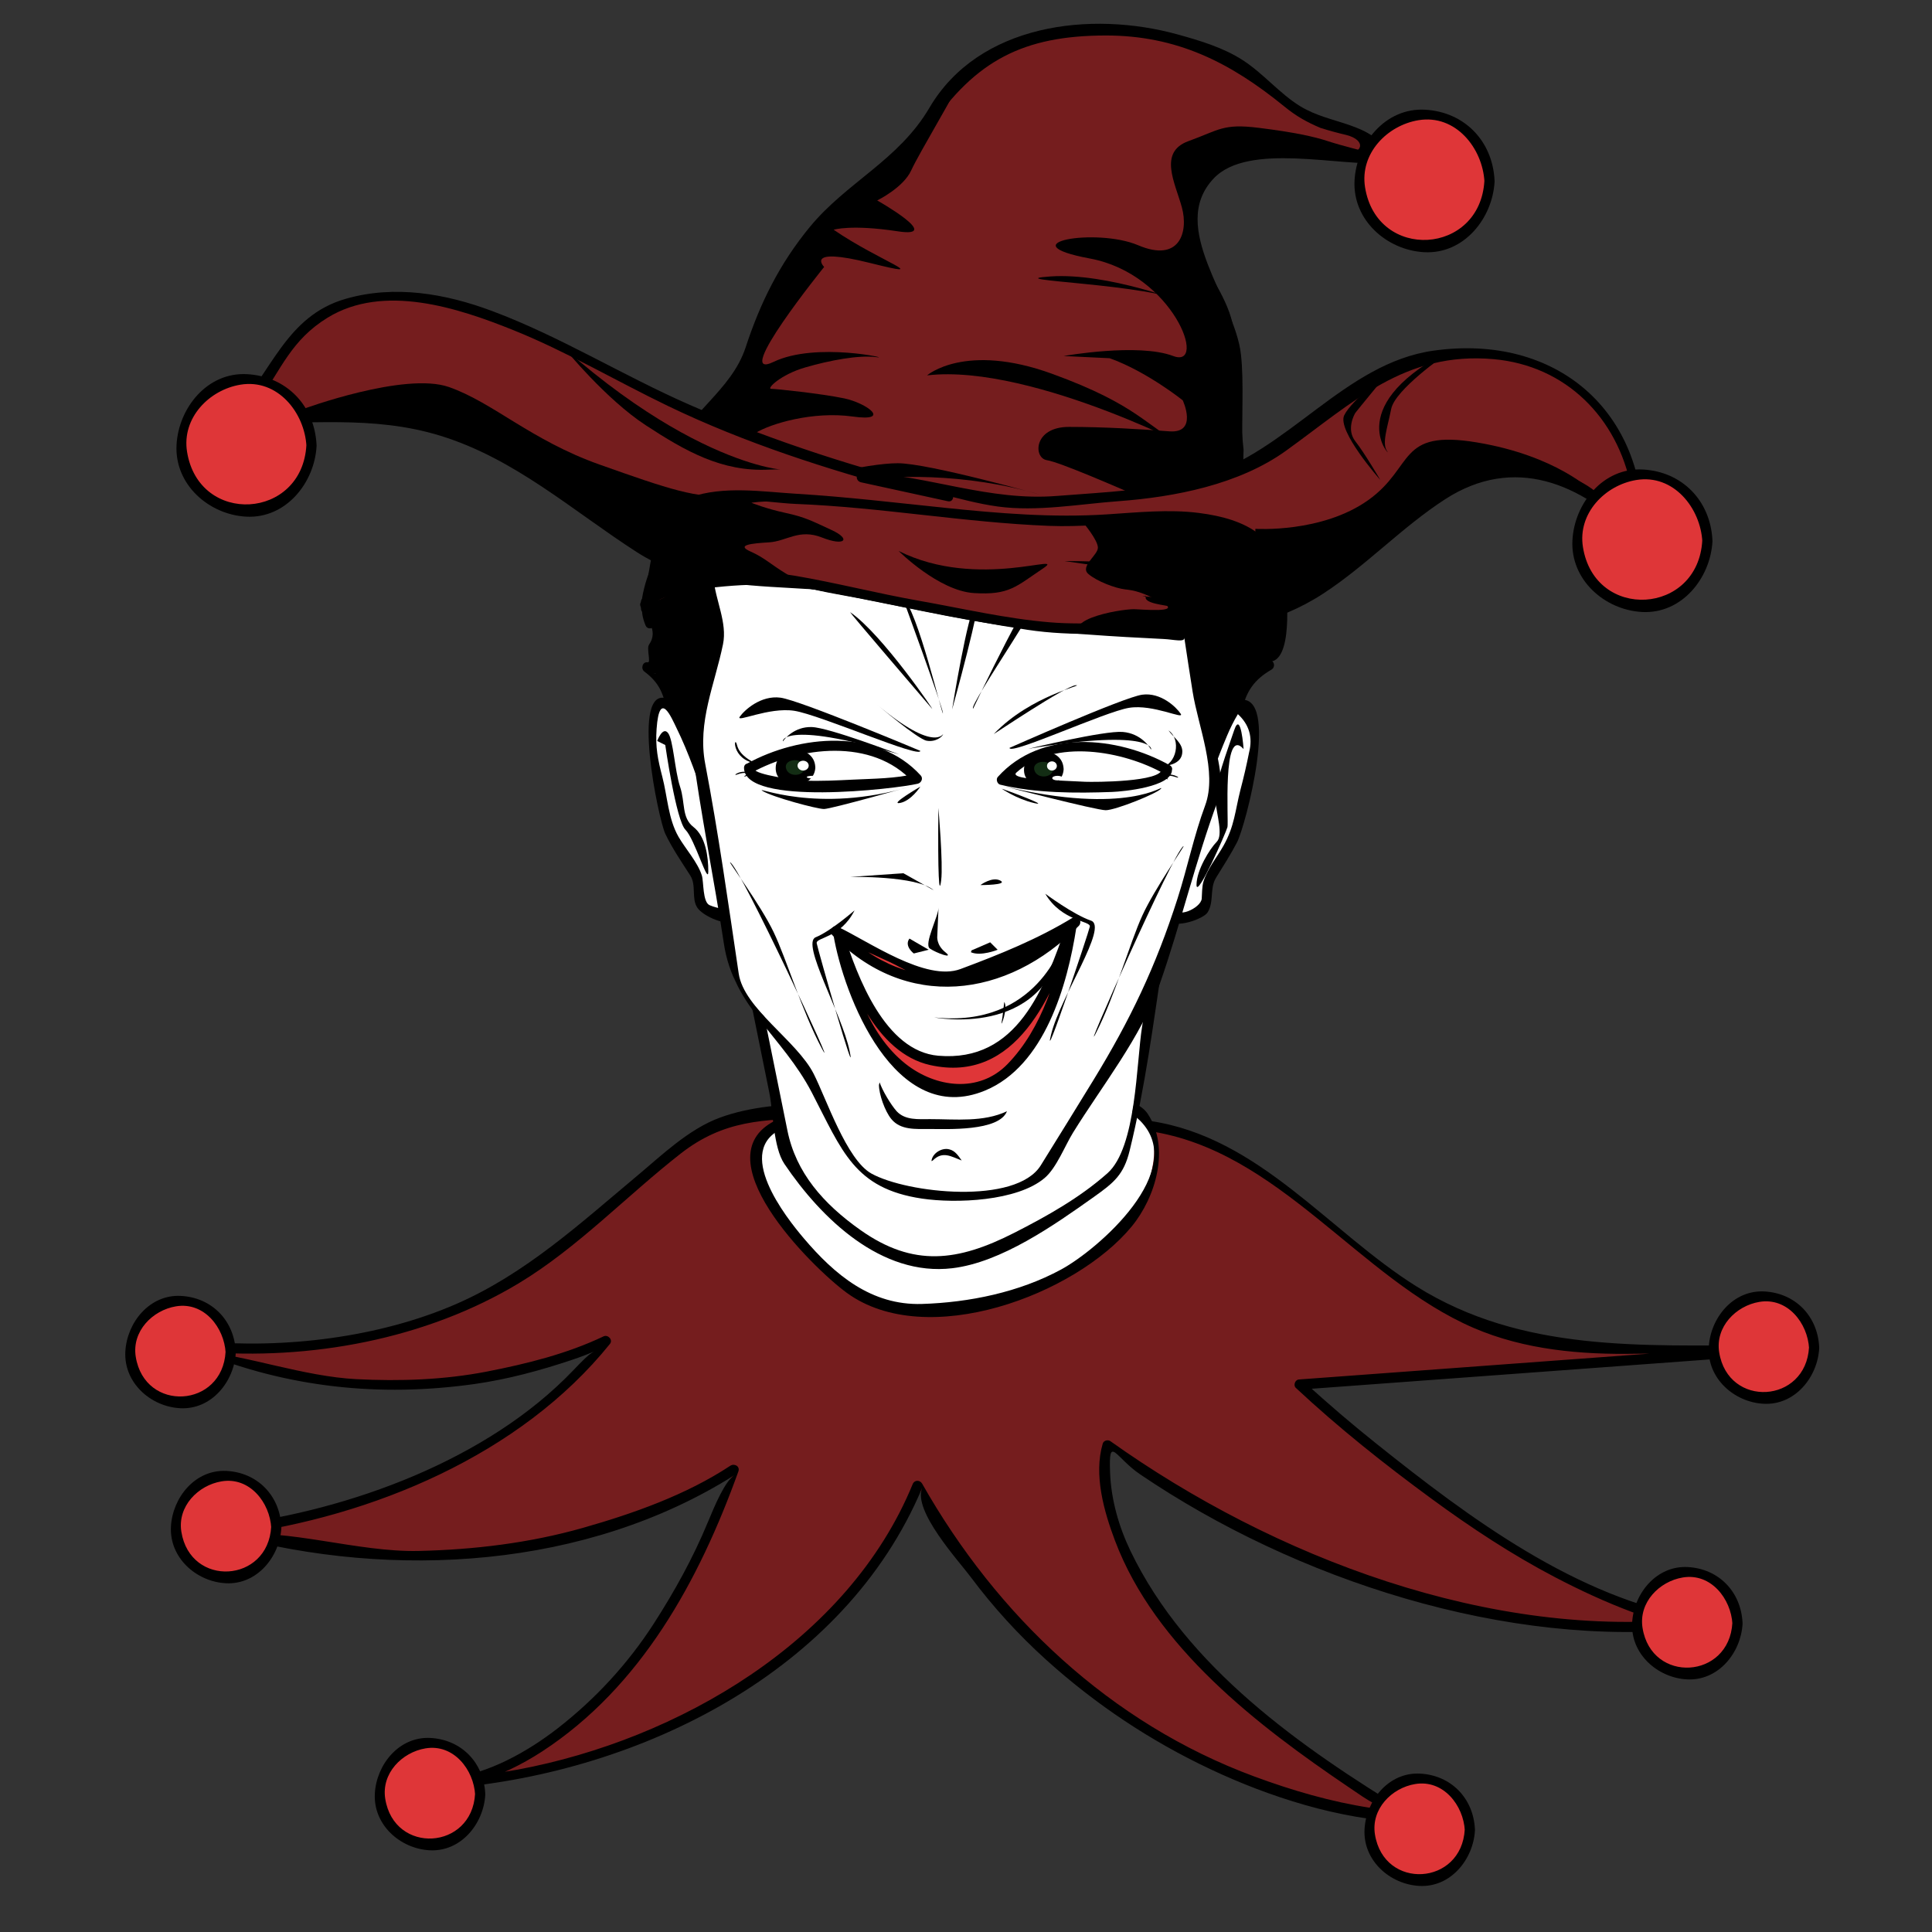 <?xml version="1.0" encoding="utf-8"?>
<!-- Generator: Adobe Illustrator 16.0.0, SVG Export Plug-In . SVG Version: 6.00 Build 0)  -->
<svg version="1.2" baseProfile="tiny" id="Ebene_1" xmlns="http://www.w3.org/2000/svg" xmlns:xlink="http://www.w3.org/1999/xlink"
	 x="0px" y="0px" width="170.079px" height="170.079px" viewBox="-14.54 4.96 170.079 170.079" xml:space="preserve">
<rect x="-14.54" y="4.96" width="170.079" height="170.079" fill="#333333" stroke="none"/>
<g>
	<path d="M44.637,67.747c0.087-0.702-0.352-1.579-0.615-2.194c-0.176-0.438-0.176-0.526-0.526-1.052
		c-0.263-0.352-0.79-0.438-1.054-0.79c0.176,0,0.352,0.088,0.527,0.088c0.263-0.615,0.175-1.316,0-1.843
		c1.667-0.877-0.352-2.72-0.702-3.772c2.017,0.438,1.754-1.842,1.14-3.158c1.316,0.264,1.755,0.527,1.755-0.964
		c0-0.791-0.352-1.667-0.878-2.106c0.439-0.088,0.878-0.263,1.14-0.614c0.352,0.438,1.404-0.526,1.843-0.702
		c0.087-0.087,0.614,0,0.877,0c0.088-0.087,0.527-0.877,0.702-0.965c0.789,0.877-0.526,1.843-0.79,2.808
		c-0.35,0.964-0.262,2.104-0.262,3.07c0,2.281,1.491,4.123,1.578,6.228c0.088,2.282-1.666,4.211-1.929,6.404
		c-0.176,1.315,0.613,4.913-0.088,5.878c0,0.087,0,0.087,0,0.087c0.176-2.192-2.631-4.736-2.719-7.194V67.747z"/>
	<g>
		<path d="M45.078,67.669c-0.166-1.064-0.446-1.797-0.849-2.801c-0.471-1.174-0.846-0.546-1.301-0.623
			c0.254,0.042,0.449-0.177,0.488-0.404c0.292-1.691,0.897-2.711,0.135-4.319c-0.767-1.618,1.013-0.894,0.743-2.767
			c-0.311-2.157,0.638-0.208,1.2-1.721c0.639-1.722-0.881-4.175,2.609-3.948c0.158,0.01,0.32-0.054,0.409-0.189
			c0.768-1.163-0.143,0.016-0.377,0.469c-0.715,1.383-0.786,2.561-0.786,4.145c0,3.61,2.219,6.017,0.493,9.975
			c-0.925,2.122-0.873,3.61-0.686,5.848c0.042,0.916-0.041,1.811-0.247,2.688c0.657-0.331,0.896-0.727,0.716-1.186
			c-0.822-2.033-2.113-3.759-2.548-5.956c-0.095-0.479-0.887-0.485-0.887,0.035c0,0.264,0,0.527,0,0.791
			c0,0.573,0.892,0.661,0.892,0.084c0-1.054-0.745,0.275-0.606,0.594c0.85,1.949,2.179,3.674,2.438,5.845
			c0.06,0.498,0.887,0.471,0.887-0.036c0-0.973,0.286-1.973,0.236-3.015c-0.089-1.895-0.075-3.604,0.644-5.382
			c0.303-0.748,0.908-1.821,0.996-2.641c0.258-2.423-0.581-4.008-1.286-6.358c-0.851-2.838,1.48-4.618,0.896-7.199
			c-0.088-0.391-0.562-0.489-0.808-0.179c-0.955,1.201-3.021,1.398-4.388,2.133c-0.272,0.146-0.318,0.45-0.149,0.694
			c1.087,2.119,0.922,2.897-0.494,2.335c-0.37-0.076-0.547,0.355-0.446,0.638c-0.231,0.84-0.462,1.68-0.693,2.52
			c-0.318,0.011-0.62,0.302-0.447,0.638c0.511,0.991,1.593,2.104,0.739,3.323c-0.252,0.36,0.192,1.618-0.119,1.565
			c-0.464-0.078-0.636,0.56-0.299,0.812c1.343,1.006,1.74,2.012,2.01,3.747C44.285,68.395,45.167,68.239,45.078,67.669z"/>
	</g>
</g>
<g>
	<path d="M94.331,67.551c-0.114-0.701,0.456-1.579,0.798-2.192c0.229-0.439,0.229-0.526,0.685-1.053
		c0.341-0.351,1.025-0.439,1.368-0.79c-0.229,0-0.456,0.088-0.685,0.088c-0.343-0.613-0.229-1.315,0-1.842
		c-2.166-0.877,0.455-2.719,0.912-3.771c-2.622,0.438-2.28-1.843-1.482-3.158c-1.71,0.263-2.28,0.525-2.28-0.966
		c0-0.79,0.457-1.667,1.141-2.105c-0.57-0.087-1.141-0.263-1.481-0.614c-0.456,0.439-1.824-0.526-2.395-0.701
		c-0.114-0.088-0.799,0-1.14,0c-0.114-0.088-0.684-0.877-0.912-0.965c-1.026,0.877,0.684,1.842,1.026,2.808
		c0.456,0.964,0.341,2.105,0.341,3.069c0,2.282-1.938,4.124-2.051,6.229c-0.114,2.28,2.166,4.211,2.508,6.403
		c0.228,1.316-0.798,4.912,0.113,5.878c0,0.087,0,0.087,0,0.087c-0.228-2.193,3.42-4.737,3.534-7.193V67.551z"/>
	<g>
		<path d="M94.777,67.593c0.351-1.736,1.086-2.801,2.598-3.673c0.435-0.251,0.245-0.911-0.271-0.845
			c-0.062-0.386-0.124-0.771-0.187-1.158c0.051-0.209,0.01-0.383-0.163-0.522c-1.145-0.921,0.588-2.501,1.021-3.148
			c0.172-0.256,0.027-0.706-0.324-0.703c-1.476-0.73-1.844-1.583-1.104-2.557c0.154-0.319-0.189-0.645-0.498-0.596
			c-0.231-0.791-0.463-1.583-0.694-2.374c0.182-0.203,0.05-0.611-0.212-0.677c-1.696-0.427-4.507-0.957-5.741-2.15
			c-0.253-0.244-0.609-0.186-0.762,0.134c-0.362,0.76-0.539,1.052,0.078,1.815c2.995,3.706-0.051,6.853-0.787,10.404
			c-0.505,2.43,2.462,4.861,2.531,7.229c0.048,1.625,0.09,3.599,0.09,5.141c0,0.569,0.819,0.666,0.891,0.084
			c0.226-1.833,1.665-3.396,2.665-4.862c0.764-1.119-0.021-2.18-0.021-1.627C93.886,68.082,94.777,68.169,94.777,67.593
			c0-0.263,0-0.526,0-0.789c0-0.468-0.743-0.726-0.865-0.197c-0.487,2.112-2.08,3.36-2.953,5.238
			c-0.683,1.468-0.023,1.245,0.243,1.831c-0.915-2.013,0.517-3.866-0.077-5.764c-0.921-2.945-3.268-5.067-1.758-8.615
			c1.025-2.408,2.344-5.63,0.412-8.021c-1.855-2.295-0.539-0.431-0.049-0.385c0.732,0.069,3.144,0.513,3.974,1.028
			c0.259,0.16-1.03,2.427-0.197,3.13c0.509,0.43,0.672,0.511,1.421,0.393c0.297-0.047-0.062,1.255,0.018,1.704
			c0.411,2.33,2.271-0.021,0.439,2.955c-0.558,0.906,0.472,2.688,0.673,3.58c0.055,0.247,0.268,0.396,0.519,0.363
			c-0.125-0.694-0.442-0.742-0.954-0.143c-0.252,0.146-0.468,0.531-0.602,0.707c-0.807,1.054-0.896,1.718-1.134,2.9
			C93.771,68.075,94.664,68.152,94.777,67.593z"/>
	</g>
</g>
<g>
	<path fill="#FFFFFF" d="M90.698,75.97c0,0,2.903-8.944,3.948-8.944c1.046,0,1.626,2.904,1.046,5.227
		c-0.582,2.324-1.046,3.833-0.93,4.647c0.115,0.812-2.438,4.762-2.787,5.342c-0.349,0.581-0.117,2.556-0.581,2.788
		c-0.465,0.232-2.788,1.394-2.904,0.349c-0.115-1.045,1.975-7.783,1.975-9.06L90.698,75.97z"/>
	<g>
		<path d="M91.119,76.126c0.709-2.17,1.484-4.321,2.372-6.424c0.273-0.646,0.582-1.274,0.943-1.875
			c0.994,0.918,1.323,2.039,0.988,3.362c-0.22,1.113-0.476,2.217-0.766,3.312c-0.472,1.861-0.513,3.166-1.483,4.898
			c-0.586,1.045-1.419,2.024-1.771,3.177c-0.134,0.438-0.117,1.043-0.152,1.497c-0.066,0.849-2.419,1.884-2.251,0.652
			c0.254-1.871,0.888-3.737,1.35-5.566c0.206-0.817,0.247-2.229,0.717-2.93c0.323-0.482-0.413-0.999-0.736-0.517
			c-0.945,1.41-0.993,3.807-1.419,5.461c-0.301,1.169-1.479,3.747-0.541,4.849c0.587,0.691,3.03-0.163,3.393-0.734
			c0.593-0.934,0.168-2.118,0.747-3.056c0.633-1.025,1.286-2.043,1.844-3.111c0.759-1.453,3.835-13.176,0.215-12.538
			c-2.266,0.4-3.692,7.395-4.292,9.231C90.095,76.365,90.94,76.678,91.119,76.126z"/>
	</g>
</g>
<path d="M94.937,70.9c0,0-0.237-3.435-0.829-1.658s-1.776,4.854-1.658,6.157c0.118,1.302,0.71,3.079,0.118,3.671
	c-0.592,0.592-1.776,2.486-1.776,3.788c0,1.302,2.605-4.616,2.725-5.09C93.634,77.293,93.041,68.769,94.937,70.9z"/>
<g>
	<path fill="#FFFFFF" d="M48.115,75.833c0,0-2.986-8.944-4.061-8.944c-1.074,0-1.671,2.904-1.074,5.227
		c0.597,2.324,1.075,3.833,0.955,4.646c-0.119,0.813,2.508,4.762,2.866,5.343c0.358,0.581,0.12,2.555,0.597,2.788
		c0.478,0.232,2.867,1.394,2.986,0.349c0.119-1.045-2.031-7.782-2.031-9.06L48.115,75.833z"/>
	<g>
		<path d="M48.522,75.64c-0.735-2.187-1.918-8.286-4.312-9.173c-3.269-1.211-0.782,10.631-0.183,11.891
			c0.609,1.282,1.433,2.479,2.197,3.671c0.556,0.868,0.085,2.011,0.62,2.831c0.5,0.767,2.761,1.792,3.602,1.077
			c1.123-0.954-0.212-3.782-0.485-4.823c-0.434-1.657-0.535-4.158-1.502-5.572c-0.328-0.479-1.012,0.107-0.687,0.582
			c0.463,0.676,0.492,2.024,0.691,2.819c0.432,1.72,0.922,3.424,1.312,5.154c0.27,1.196-1.114,0.86-1.843,0.551
			c-0.628-0.267-0.512-2.06-0.688-2.623c-0.364-1.158-1.441-2.339-2.049-3.393c-0.913-1.584-0.974-3.538-1.432-5.299
			c-0.394-1.513-0.616-2.604-0.501-4.209c0.251-3.521,1.314-0.969,1.737-0.112c1.102,2.238,1.917,4.65,2.709,7.013
			C47.893,76.575,48.704,76.185,48.522,75.64z"/>
	</g>
</g>
<path d="M43.315,70.189c0,0,0.473-1.301,0.947-0.709c0.474,0.591,0.592,3.314,1.065,4.736c0.473,1.421,0.118,2.722,1.185,3.552
	c1.065,0.829,1.302,2.605,1.302,3.907s-1.184-2.842-2.014-3.671c-0.828-0.829-1.775-7.458-1.775-7.458L43.315,70.189z"/>
<g>
	<path fill="#751D1E" d="M86.698,104.088c0,0,8.008,1.068,19.039,11.211s22.776,8.186,26.157,8.363s8.719,0.178,8.719,0.178
		l-40.737,3.004c0,0,20.097,18.883,34.864,21.018c0,0-26.156,3.025-51.779-15.658c0,0-4.446,14.352,26.246,32.713
		c0,0-27.491-1.039-42.972-29.154c0,0-9.607,23.844-41.103,26.156c0,0,15.835-1.422,24.911-27.578c0,0-18.861,12.633-44.306,5.336
		c0,0,22.334-2.727,33.052-16.666c0,0-17.395,8.48-35.722,0.475c0,0,18.327,1.779,30.25-7.65
		c11.921-9.43,13.878-12.812,19.75-12.812S82.607,101.953,86.698,104.088z"/>
	<g>
		<path d="M86.656,104.537c11.415,1.703,18.41,12.959,28.534,17.324c4.491,1.936,9.483,2.365,14.316,2.271
			c2.04-0.039,4.067,0.053,6.108,0.102c1.414,0.033,2.83,0.043,4.245,0.051c0.662,0.004,1.08-0.918,0.397-0.869
			c-13.486,0.994-26.974,1.99-40.46,2.984c-0.322,0.023-0.505,0.51-0.265,0.734c3.765,3.52,7.825,6.74,11.979,9.785
			c3.439,2.521,7.047,4.902,10.829,6.879c2.211,1.156,4.449,2.193,6.785,3.07c1.083,0.406,2.197,0.707,3.314,1
			c2.279,0.596,0.114-0.219,2.189-0.447c-17.926,1.971-37.107-5.406-51.411-15.588c-0.225-0.16-0.598-0.068-0.68,0.213
			c-0.811,2.754,0.114,5.982,1.084,8.551c3.538,9.367,12.56,16.273,20.529,21.666c1.764,1.193,2.883,2.107,5.073,2.203
			c-0.182-0.008-0.363-0.023-0.544-0.037c-0.842-0.066-1.678-0.184-2.512-0.311c-3.522-0.533-6.957-1.539-10.293-2.773
			c-12.652-4.68-22.643-14.148-29.235-25.777c-0.192-0.338-0.675-0.338-0.829,0.037c-5.682,13.854-20.716,22.51-34.748,25.133
			c-1.474,0.275-2.965,0.438-4.454,0.604c-2.25,0.248-1.866,1.084-1.205,0.994c0.616-0.084,1.22-0.246,1.817-0.416
			c2.098-0.596,4.127-1.578,5.951-2.766c8.734-5.688,13.846-15.084,17.291-24.658c0.166-0.461-0.356-0.734-0.713-0.5
			c-3.888,2.564-8.515,4.197-12.954,5.461c-4.712,1.34-9.602,1.926-14.489,2.037c-5.342,0.123-11.636-2.023-16.331-1.396
			c12.268-1.637,25.296-7.041,33.18-16.83c0.29-0.359-0.171-0.85-0.562-0.664c-3.22,1.535-6.753,2.412-10.238,3.092
			c-3.797,0.74-7.674,0.871-11.529,0.674c-4.594-0.232-9.711-2.1-13.582-2.418c9.505,0.781,19.689-1.086,27.882-6.021
			c5.177-3.119,9.509-7.711,14.264-11.424c3.779-2.951,7.309-3.008,11.877-3.105c5.203-0.113,10.405-0.223,15.61-0.188
			c4.213,0.029,9.706-0.453,13.66,1.297c0.532,0.236,0.84-0.609,0.312-0.844c-5.659-2.504-13.84-1.395-19.839-1.34
			c-5.592,0.049-12.827-0.951-18.183,1.025c-2.749,1.016-5.099,3.295-7.298,5.135c-5.02,4.197-9.814,8.604-15.873,11.252
			c-6.809,2.975-15.161,3.969-22.551,3.299c-0.518-0.047-0.667,0.678-0.199,0.869c7.837,3.207,15.954,4.07,24.318,2.893
			c2.914-0.412,5.773-1.186,8.561-2.117c0.798-0.266,1.581-0.574,2.359-0.895c0.208-0.088,0.415-0.178,0.621-0.271
			c-1.282,0.572-1.03,0.186-2.865,2.102c-7.514,7.848-19.606,12.266-30.246,13.615c-0.43,0.055-0.513,0.748-0.078,0.865
			c14.55,3.936,31.501,2.951,44.534-5.273c-0.829,0.523-1.718,2.643-2.35,4.168c-1.286,3.107-2.917,6.057-4.736,8.881
			c-2.274,3.533-5.152,6.654-8.465,9.229c-2.617,2.035-6.123,4.029-9.51,4.373c-0.58,0.059-0.415,0.936,0.156,0.887
			c16.614-1.424,34.629-10.209,41.438-26.424c-0.847,2.016,3.188,6.393,4.297,7.881c1.94,2.602,4.183,5.055,6.591,7.232
			c4.356,3.936,9.167,7.146,14.476,9.65c5.225,2.463,11.321,4.408,17.152,4.662c0.421,0.02,0.709-0.568,0.3-0.816
			c-9.458-5.756-19.542-12.787-24.484-23.066c-1.028-2.139-1.7-4.506-1.792-6.885c-0.131-3.396,0.434-1.348,2.652,0.156
			c13.633,9.244,32.299,15.387,48.978,13.553c0.533-0.059,0.438-0.811-0.036-0.891c-10.544-1.791-19.943-8.809-28.116-15.338
			c-2.162-1.727-4.277-3.523-6.312-5.4c0.263,0.244-0.877,0.646,0.353,0.555c1.078-0.078,2.157-0.158,3.235-0.238
			c12.25-0.902,24.5-1.807,36.75-2.709c0.505-0.037,0.47-0.891-0.036-0.893c-10.576-0.014-21.169,0.652-30.508-5.195
			c-7.684-4.814-13.827-13.125-23.407-14.555C86.164,103.555,86.084,104.451,86.656,104.537z"/>
	</g>
</g>
<g>
	<path fill="#FFFFFF" d="M54.223,103.867c0,0-2.546,0.936-2.278,3.348c0.268,2.414,6.029,12.059,12.459,12.863
		c6.431,0.803,17.55-2.414,20.899-8.309s1.206-8.977-0.535-9.377C83.027,101.992,61.993,97.303,54.223,103.867z"/>
	<g>
		<path d="M54.03,103.461c-7.194,3.092,2.938,13.1,5.982,15.316c7.021,5.109,20.126,0.166,25.07-5.842
			c2.144-2.604,3.39-6.922,1.426-9.906c-1.026-1.559-4.142-1.602-5.706-1.877c-8.231-1.459-19.719-3.1-26.869,2.371
			c-0.461,0.354,0.122,1.039,0.582,0.686c5.059-3.869,12.304-3.588,18.329-3.164c3.184,0.225,10.487,0.061,12.978,2.568
			c4.336,4.365-3.703,11.346-6.953,13.107c-3.692,2.002-8.08,2.9-12.249,3.031c-4.458,0.137-7.68-2.572-10.412-5.793
			c-1.525-1.799-6.267-7.762-1.791-9.686C54.949,104.045,54.563,103.23,54.03,103.461z"/>
	</g>
</g>
<g>
	<path fill="#FFFFFF" d="M52.009,93.076l2.848,14.057c0,0,7.65,11.568,15.48,8.719c7.829-2.846,12.634-6.938,13.523-7.828
		c0.889-0.891,3.559-18.862,3.559-18.862L52.009,93.076z"/>
	<g>
		<path d="M51.565,93.154c0.54,2.66,1.079,5.322,1.618,7.984c0.344,1.697,0.34,4.818,1.33,6.285
			c3.257,4.824,8.54,9.928,14.785,9.182c4.309-0.514,8.962-3.791,12.443-6.264c1.806-1.281,2.647-1.982,3.162-4.074
			c1.374-5.586,2.116-11.377,2.964-17.063c0.046-0.306-0.251-0.516-0.526-0.486c-11.804,1.305-23.606,2.61-35.41,3.915
			c-0.578,0.064-0.417,0.949,0.156,0.887c7.522-0.832,15.044-1.664,22.567-2.494c3.876-0.43,7.752-0.858,11.629-1.287
			c1.556-0.172,0.682-0.579,0.602-0.044c-0.283,1.875-0.579,3.749-0.88,5.62c-0.519,3.219-0.486,10.652-3.054,12.93
			c-2.432,2.156-5.319,3.775-8.2,5.242c-4.969,2.531-8.878,3.049-13.536-0.238c-3.286-2.32-5.686-5.061-6.435-8.76
			c-0.776-3.83-1.552-7.66-2.328-11.49C52.337,92.43,51.45,92.584,51.565,93.154z"/>
	</g>
</g>
<g>
	<path fill="#FFFFFF" d="M47.828,55.971c0,0,0.357,4.087,0.931,4.39c0.573,0.303-2.541,8.227-1.852,11.025
		c0.688,2.798,3.182,19.641,3.182,19.641s0.428,1.289,2.111,2.879c1.683,1.588,3.742,4.182,4.301,5.4
		c0.559,1.221,4.383,8.355,5.156,9.135c0.772,0.779,7.381,3.48,15.475-0.125c0,0,9.262-14.877,9.691-16.018
		c0.43-1.139,3.817-11.178,3.817-11.794c-0.002-0.616,1.14-4.029,1.615-5.244c0.478-1.215-0.647-5.785-0.887-6.759
		c-0.24-0.975-1.235-7.644-1.235-7.644s-13.224-0.43-20.248-1.931c-7.024-1.502-15.074-2.922-16.315-3.029
		C52.331,55.792,48.203,55.444,47.828,55.971z"/>
	<g>
		<path d="M47.385,56.049c0.197,2.078,1.153,4.22,0.652,6.229c-0.638,2.564-2.017,5.765-1.667,8.456
			c0.75,5.78,1.945,11.542,2.818,17.312c0.841,5.56,5.167,8.148,7.738,13.093c2.677,5.15,3.731,8.441,9.681,9.334
			c3.009,0.449,8.404,0.238,10.816-1.812c1.046-0.889,1.785-2.838,2.495-3.984c2.55-4.125,5.999-8.422,7.615-13.029
			c1.877-5.353,3.176-10.928,5.145-16.229c0.75-2.018-0.389-5.03-0.865-6.994c-0.605-2.493-0.856-5.109-1.235-7.644
			c-0.028-0.188-0.206-0.363-0.401-0.37c-7.329-0.25-14.697-0.761-21.883-2.276c-4.527-0.954-9.082-1.821-13.651-2.546
			c-2.054-0.326-5.065-0.941-7.007-0.023c-0.524,0.248-0.139,1.062,0.387,0.813c2.677-1.267,8.054,0.343,10.807,0.833
			c5.279,0.94,10.502,2.231,15.818,2.94c4.396,0.586,8.843,0.846,13.269,1.063c0.893,0.044,1.864,0.315,1.799-0.123
			c0.237,1.588,0.483,3.174,0.734,4.76c0.488,3.077,2.205,7.046,1.101,10.02c-0.993,2.675-1.556,5.465-2.425,8.179
			c-1.915,5.979-4.143,10.655-7.413,15.999c-1.533,2.504-3.079,5.002-4.63,7.498c-2.174,3.502-11.76,2.469-14.913,0.721
			c-2.18-1.211-3.966-6.582-5.077-8.773c-1.484-2.926-6.144-5.748-6.602-8.83c-0.916-6.165-1.782-12.352-2.951-18.475
			c-0.698-3.654,0.845-6.985,1.568-10.515c0.389-1.901-0.652-3.829-0.836-5.781C48.217,55.315,47.33,55.476,47.385,56.049z"/>
	</g>
</g>
<g>
	<path d="M51.597,72.998c4.24-2.338,10.659-3.114,14.232,0.804c0.088-0.244,0.176-0.487,0.264-0.73
		c-1.81,0.434-3.694,0.431-5.545,0.521c-1.417,0.069-2.822,0.142-4.24,0.089c-0.663-0.024-4.457-0.513-4.457-1.046
		c0-0.573-0.892-0.661-0.892-0.084c0,3.43,13.402,1.854,15.29,1.402c0.314-0.075,0.506-0.465,0.264-0.73
		c-3.847-4.219-10.68-3.581-15.3-1.034C50.71,72.466,51.09,73.277,51.597,72.998z"/>
</g>
<g>
	<path d="M88.442,72.33c-4.602-2.581-11.329-3.227-15.145,1.029c-0.181,0.202-0.051,0.613,0.212,0.677
		c3.102,0.756,6.678,0.76,9.854,0.641c0.976-0.037,5.268-0.435,5.268-1.938c0-0.573-0.891-0.661-0.891-0.085
		c0,1.158-5.941,1.159-6.743,1.128c-1.225-0.047-2.45-0.122-3.675-0.184c-0.174-0.009-2.949-0.119-2.386-0.628
		c3.358-3.036,9.441-1.899,12.992,0.093C88.427,73.343,88.946,72.612,88.442,72.33z"/>
</g>
<g>
	<ellipse fill="#132D14" cx="55.492" cy="72.518" rx="1.294" ry="1.106"/>
	<g>
		<path d="M56.338,72.476c-0.059,0.881-1.515,0.943-1.689,0.093c-0.178-0.869,1.626-0.977,1.694,0.027
			c0.039,0.579,0.925,0.417,0.887-0.156c-0.133-1.964-3.349-1.915-3.48,0.036c-0.137,2.034,3.349,2.106,3.485,0.085
			C57.274,71.981,56.377,71.897,56.338,72.476z"/>
	</g>
</g>
<g>
	<ellipse fill="#132D14" cx="77.349" cy="72.662" rx="1.294" ry="1.105"/>
	<g>
		<path d="M78.196,72.62c-0.06,0.88-1.516,0.942-1.688,0.093c-0.178-0.869,1.626-0.975,1.693,0.027
			c0.039,0.579,0.925,0.417,0.887-0.156c-0.133-1.963-3.349-1.915-3.48,0.036c-0.137,2.033,3.349,2.105,3.485,0.085
			C79.131,72.125,78.235,72.041,78.196,72.62z"/>
	</g>
</g>
<path d="M66.477,71.06c0,0-10.575-4.45-12.309-4.682c-1.733-0.231-3.178,1.099-3.583,1.676c-0.404,0.578,2.543-0.867,4.797-0.521
	C57.635,67.882,66.477,71.753,66.477,71.06z"/>
<path d="M74.33,70.797c0,0,10.028-4.449,11.672-4.68s3.014,1.098,3.396,1.676c0.384,0.578-2.41-0.868-4.547-0.521
	C82.714,67.619,74.33,71.492,74.33,70.797z"/>
<path d="M75.976,70.88c0,0,6.703-1.621,8.323-1.485c1.619,0.135,2.385,1.35,2.475,1.53C86.864,71.104,87.358,68.99,75.976,70.88z"/>
<path d="M73.637,74.388c0,0,1.305,0.9,2.834,1.261C78,76.008,74.581,74.704,73.637,74.388z"/>
<path d="M66.483,74.208c0,0-0.809,1.26-1.798,1.44C63.695,75.829,66.483,74.208,66.483,74.208z"/>
<path d="M62.648,66.969c0,0,3.582,3.048,4.382,3.197c0.799,0.147,1.391-0.356,1.45-0.563C68.539,69.396,67.917,71.408,62.648,66.969
	z"/>
<path d="M72.949,69.574c-0.082,0.085,6.363-4.263,7.222-4.292C81.03,65.252,76.235,66.14,72.949,69.574z"/>
<path d="M87.578,73.338c0,0,0.623-0.24,1.367,0.024C89.69,73.627,88.513,72.762,87.578,73.338z"/>
<path d="M87.484,73.267c0,0,0.695,0.12,0.791,0.264C88.369,73.674,87.484,73.267,87.484,73.267z"/>
<path d="M51.601,73.106c0,0-0.545-0.243-1.199,0.018C49.748,73.385,50.783,72.526,51.601,73.106z"/>
<path d="M51.685,73.035c0,0-0.611,0.118-0.696,0.261S51.685,73.035,51.685,73.035z"/>
<path d="M64.617,71.375c0,0-6.148-2.363-7.695-2.411s-2.415,1.072-2.521,1.24C54.294,70.373,54.076,68.217,64.617,71.375z"/>
<path d="M68.081,84.852l-0.11,2.515c0,0-0.109,0.765,0.711,1.421c0.819,0.656-0.82,0.055-1.367-0.328
	C66.769,88.077,68.081,85.617,68.081,84.852z"/>
<path d="M67.215,88.569l-0.153,0.038l-1.159,0.29c0,0-0.874-0.656-0.382-1.312L67.215,88.569z"/>
<path d="M70.987,88.625l1.641-0.711l0.656,0.656c0,0-1.477,0.601-2.352,0.219L70.987,88.625z"/>
<path d="M68.069,76.085c0,0,0.429,4.902,0.245,6.373C68.131,83.928,68.008,82.09,68.069,76.085z"/>
<path d="M67.659,83.333l-2.672-1.5l-4.693,0.326C60.294,82.159,66.161,82.028,67.659,83.333z"/>
<path d="M71.767,82.876c0,0,1.043-0.783,1.761-0.392C74.244,82.876,71.767,82.876,71.767,82.876z"/>
<g>
	<path fill="#DF3638" d="M59.047,86.963c0,0,8.625,4.125,9.656,4.125c1.031,0,6.75-2.625,7.5-2.812
		c0.749-0.188,3.938-2.156,3.938-2.156S68.797,97.932,59.047,86.963z"/>
	<g>
		<path d="M58.891,87.385c1.606,0.767,3.223,1.512,4.846,2.244c1.257,0.567,3.583,2.117,5.045,1.902
			c3.857-0.57,8.254-2.983,11.553-5.005c-0.162-0.25-0.323-0.5-0.484-0.75c-5.88,5.999-14.31,7.312-20.459,0.896
			c-0.399-0.417-1.089,0.162-0.687,0.582c6.453,6.732,15.419,5.646,21.728-0.792c0.331-0.337-0.019-1.035-0.484-0.75
			c-3.132,1.92-6.497,3.271-9.936,4.555c-3.038,1.134-8.056-2.414-10.809-3.727C58.678,86.291,58.372,87.138,58.891,87.385z"/>
	</g>
</g>
<g>
	<path fill="#DF3638" d="M59.271,87.167c0,0,3.203,10.464,8.115,11.104c4.911,0.641,8.542-0.215,12.385-11.745
		c0,0-2.989,20.178-14.521,12.706C65.25,99.232,60.552,96.137,59.271,87.167z"/>
	<g>
		<path d="M58.828,87.245c1.315,4.2,3.71,10.407,8.516,11.476c7.616,1.691,10.84-6.236,12.849-12.038
			c-0.29-0.066-0.58-0.132-0.87-0.199c-0.651,4.254-2.122,9.029-5.179,12.162c-2.508,2.568-6.302,2.068-8.955-0.025
			c-3.409-2.691-4.793-7.473-5.474-11.532C59.618,86.516,58.732,86.673,58.828,87.245c0.901,5.37,5.404,17.003,13.344,13.722
			c5.242-2.164,7.263-9.277,8.047-14.397c0.078-0.51-0.705-0.675-0.87-0.199c-1.94,5.604-4.338,12.12-11.287,11.528
			c-4.68-0.398-7.133-6.932-8.347-10.81C59.544,86.543,58.655,86.692,58.828,87.245z"/>
	</g>
</g>
<path d="M60.691,85.101c0,0-2.106,1.841-3.422,2.368c-1.316,0.526,2.281,6.666,2.983,10c0.701,3.334-2.807-8.947-2.896-9.474
	C57.269,87.469,59.462,87.557,60.691,85.101z"/>
<path d="M77.479,83.638c0,0,2.477,1.842,4.024,2.368c1.549,0.527-2.683,6.668-3.508,10.002s3.303-8.949,3.405-9.475
	C81.503,86.006,78.924,86.094,77.479,83.638z"/>
<ellipse fill="#FFFFFF" cx="56.162" cy="72.36" rx="0.491" ry="0.433"/>
<ellipse fill="#FFFFFF" cx="56.971" cy="73.372" rx="0.491" ry="0.116"/>
<ellipse fill="#FFFFFF" cx="78.064" cy="72.389" rx="0.434" ry="0.404"/>
<ellipse fill="#FFFFFF" cx="78.555" cy="73.458" rx="0.463" ry="0.202"/>
<path d="M62.895,100.242c0.23,0.695,0.982,1.965,1.501,2.545c0.752,0.807,1.908,0.693,2.948,0.693c2.254,0,4.68,0.287,6.761-0.693
	c-0.694,1.791-5.316,1.561-6.819,1.561c-1.214,0-2.542,0.113-3.352-0.867c-0.578-0.693-1.097-2.197-1.097-3.008L62.895,100.242z"/>
<path d="M67.46,107.178c0.058-0.693,0.925-1.213,1.561-1.039c0.521,0.115,0.809,0.576,1.099,0.982c-0.926-0.348-1.677-0.867-2.544,0
	L67.46,107.178z"/>
<path d="M89.651,79.444c0.142-0.062-2.543,3.736-3.633,6.122c-1.089,2.386-2.387,7.004-4.046,10.274
	C80.312,99.107,88.82,79.808,89.651,79.444z"/>
<path d="M49.73,80.868c-0.15-0.062,2.675,3.735,3.822,6.122c1.146,2.386,2.511,7.004,4.259,10.274
	C59.558,100.531,50.603,81.231,49.73,80.868z"/>
<path d="M52.048,72.171c0,0-0.023-0.009-0.064-0.026c-0.282-0.12-1.41-0.648-1.638-1.58C50.084,69.499,49.766,71.839,52.048,72.171z
	"/>
<path d="M87.692,72.498c1.33-0.231,1.791-2.427,0.636-3.236c0.405,0.578,1.215,1.098,1.215,1.849c0,0.983-0.983,1.213-1.735,1.329
	L87.692,72.498z"/>
<path d="M60.315,58.86c-0.241-0.165,6.781,7.992,7.185,8.477C67.903,67.82,63.14,60.797,60.315,58.86z"/>
<path d="M64.916,57.568c0,0,3.552,9.687,3.552,10.171C68.469,68.224,66.208,58.537,64.916,57.568z"/>
<path d="M69.276,67.417c0,0,1.372-8.557,2.099-9.365S69.276,67.417,69.276,67.417z"/>
<path d="M71.132,67.336c0,0,5.489-11.625,6.619-11.786C78.882,55.388,70.567,67.254,71.132,67.336z"/>
<path d="M65.735,74.166c0,0-7.102,2.013-7.737,2.013c-0.636,0-4.559-1.06-5.406-1.59C51.743,74.06,57.362,76.709,65.735,74.166z"/>
<path d="M73.791,74.166c0,0,8.162,2.12,9.009,2.12c0.849,0,4.559-1.484,4.877-1.908C87.994,73.954,84.815,76.815,73.791,74.166z"/>
<path d="M79.018,87.876c0,0-2.253,7.628-11.327,6.647C67.691,94.523,77.283,96.43,79.018,87.876z"/>
<path d="M73.866,93.162c0,0-0.148,1.393-0.237,1.836C73.541,95.443,74.222,93.727,73.866,93.162z"/>
<g>
	<path fill="#751D1E" d="M42.338,58.536c-0.13-3.499,2.314-5.572,2.357-9.162c0.016-1.366-0.152-2.791,0.227-4.09
		c0.439-1.506,2.476-2.629,2.809-4.079c1.719-0.861,3.619-4.628,4.079-6.375c0.704-2.677,1.447-4.153,3.185-6.528
		c1.615-2.209,2.369-4.104,5.046-5.857c2.326-1.523,4.375-3.103,6.083-5.311c1.55-2.003,2.074-4.146,4.072-5.748
		c2.17-1.739,4.941-3.154,7.917-3.516c6.648-0.808,14.126,0.348,18.853,4.432c1.815,1.569,2.534,2.677,4.903,3.5
		c2.204,0.767,4.793,0.722,5.6,3.063c-4.654,0.624-12.02-1.346-15.451,1.458c-1.649,1.348-1.688,2.66-1.69,4.654
		c-0.002,2.737,1.128,3.216,2.351,5.618c2.093,4.113,1.947,10.209,1.947,14.881c0,1.916-0.224,3.693,0.637,5.296
		c0.57,1.063,1.454,1.592,1.725,2.832c0.23,1.059,0.034,2.262,0.222,3.321c0.274,1.565,1.077,3.349,0.427,4.957
		c-2.804-3.507-10.113-3.738-14.833-3.738c-5.483,0-10.449-1.516-15.815-1.799C62.065,56.087,57.138,56,52.146,56
		c-1.609,0-3.992-0.406-5.527-0.014c-1.804,0.459-2.138,1.911-4.281,1.964V58.536z"/>
	<g>
		<path d="M42.786,58.578c0.258-4.199,2.292-7.584,2.36-11.918c0.05-3.204,4.438-5.928,5.828-8.703
			c1.98-3.953,3.333-7.75,5.819-11.508c2.756-4.166,7.664-6.072,10.525-10.271c4.023-5.903,8.259-8.077,15.442-8.094
			c6.327-0.015,11.035,2.399,15.774,6.259c1.046,0.853,1.949,1.358,3.177,1.88c0.743,0.234,1.493,0.439,2.252,0.615
			c1.817,0.458,1.549,1.721-0.349,1.675c-3.695-0.089-7.34-0.614-10.855,0.798c-2.431,0.976-2.827,3.354-2.882,5.624
			c-0.033,1.396,0.363,2.432,1.036,3.626c1.49,2.645,2.415,4.723,2.909,7.781c0.711,4.404-0.073,8.882,0.532,13.273
			c0.311,2.258,2.109,3.055,2.313,5.726c0.101,1.31,2.059,6.582-0.365,4.774c-2.317-1.728-5.814-2.009-8.575-2.266
			c-5.187-0.482-10.254-0.54-15.434-1.361c-6.007-0.952-12.17-0.891-18.237-0.935c-1.993-0.014-4.259-0.427-6.232-0.176
			c-2.164,0.274-3.419,1.696-5.566,2.127c-0.183,0.037-0.37,0.2-0.37,0.401c0,0.195,0,0.391,0,0.586
			C41.89,59.069,42.786,59.158,42.786,58.578c0-1.662,7.81-2.196,9.317-2.13c5.54,0.239,11.076,0.058,16.615,0.483
			c5.106,0.392,10.019,1.643,15.172,1.668c4.493,0.022,10.082,0.125,13.4,3.575c0.273,0.285,0.733,0.148,0.791-0.249
			c0.276-1.91,0.014-3.162-0.432-5.078c-0.35-1.502,0.252-3.241-0.763-4.583c-3.075-4.071-1.646-11.15-2.179-16.077
			c-0.528-4.885-6.48-11.205-2.401-15.52c3.051-3.228,11.173-1.004,15.238-1.358c0.283-0.025,0.462-0.394,0.328-0.637
			c-1.667-3.036-5.221-2.673-7.975-4.375c-1.804-1.115-3.229-2.878-5.04-4.045c-1.717-1.106-3.745-1.711-5.688-2.251
			c-7.705-2.138-17.552-0.938-21.889,6.446c-2.717,4.627-7.273,6.535-10.532,10.496c-2.65,3.22-4.363,6.67-5.644,10.587
			c-1.272,3.894-5.213,5.84-6.606,9.596c-0.781,2.104-0.138,4.661-0.735,6.865c-0.619,2.283-1.726,4.089-1.875,6.501
			C41.854,59.072,42.751,59.157,42.786,58.578z"/>
	</g>
</g>
<path d="M53.849,55.609c0,0,13.153-4.291,13.742-4.291c0.589,0,13.35,0.391,16.098,0.585c2.748,0.195,9.424,0,4.515-2.145
	c-4.907-2.146-9.424-4.096-10.6-4.291c-1.18-0.195-1.18-2.925,1.962-2.925s6.283,0.195,8.835,0.39
	c2.552,0.195,1.178-2.73,1.178-2.73s-3.155-2.535-6.434-3.706l-4.05-0.195c0,0,6.557-1.17,9.643,0c3.084,1.17,0-7.217-7.329-8.582
	c-7.326-1.365,0.579-2.73,4.243-1.17c3.664,1.56,4.436-1.17,3.856-3.315c-0.578-2.146-2.12-4.876,0.579-5.852
	c2.7-0.976,3.025-1.56,6.167-1.17c3.14,0.39,4.907,0.78,6.085,1.17c1.178,0.39,3.534,0.976,3.534,0.976l0.634,0.486
	c0,0-9.547-0.349-11.545,0.209c-1.997,0.558-4.201,2.229-4.271,3.763c-0.069,1.533-0.069,3.623,0.552,4.947
	c0.62,1.324,2.756,4.18,2.825,6.549c0.067,2.369,0.867,10.243,0.867,10.243s-0.212,4.808,0.49,5.992
	c0.702,1.185,2.104,2.578,2.034,5.296c-0.07,2.717,0.771,3.832,0.771,3.832l-0.35,1.951l-2.664-1.602c0,0-5.472-2.299-14.309-1.881
	L68.005,56.33l-14.869-0.278L53.849,55.609z"/>
<path d="M77.104,48.527c0,0-9.894-2.788-12.611-2.788c-2.716,0-8.919,1.463-10.87,2.578C51.672,49.433,63.587,44.555,77.104,48.527z
	"/>
<path d="M67.071,38.006c0,0,3.345-2.927,11.01-0.139c7.663,2.787,8.291,4.667,11.427,6.201C92.643,45.6,76.546,36.891,67.071,38.006
	z"/>
<path d="M89.926,31.665c0,0-6.899-2.718-11.986-2.369C72.854,29.645,87.069,29.923,89.926,31.665z"/>
<path d="M45.611,51.174c0,0,2.787-0.906,7.525-0.697C57.873,50.687,49.791,51.244,45.611,51.174z"/>
<path d="M45.819,44.695c0,0,4.808-0.767,6.131-1.604c1.324-0.836,5.087-1.951,8.571-1.463c3.484,0.488,1.255-1.185-0.766-1.603
	s-5.993-0.836-6.411-0.836c-0.418,0,0.835-1.254,2.996-1.881c2.16-0.627,4.738-1.115,6.271-0.906
	c1.533,0.209-5.296-1.394-9.058,0.418c-3.763,1.812,4.459-8.361,4.459-8.361s-1.812-1.812,4.041-0.349
	c5.854,1.463,0.837-0.139-3.205-2.927c0,0,1.533-0.488,5.644,0.14c4.111,0.627-1.811-2.718-1.811-2.718s2.298-1.115,2.996-2.647
	c0.696-1.533,4.319-7.525,4.319-7.943s-0.201-0.292-0.201-0.292l-2.083,2.739l-2.469,3.818l-3.434,3.008l-4.474,3.819l-3.896,5.593
	l-1.735,4.59l-2.43,4.667l-1.543,1.388l-0.694,1.081l-1.813,2.468L45.819,44.695z"/>
<g>
	<ellipse fill="#DF3638" cx="110.869" cy="20.889" rx="5.716" ry="5.824"/>
	<g>
		<path d="M116.137,20.847c-0.349,6.595-9.46,7.146-10.508,0.599c-0.476-2.974,1.948-5.447,4.695-5.903
			c3.289-0.546,5.662,2.474,5.817,5.425c0.03,0.579,0.917,0.416,0.887-0.156c-0.183-3.45-2.656-6.004-6.118-6.194
			c-3.514-0.192-6.035,2.992-6.206,6.23c-0.185,3.49,2.846,6.134,6.122,6.314c3.514,0.193,6.036-2.991,6.207-6.229
			C117.064,20.353,116.168,20.267,116.137,20.847z"/>
	</g>
</g>
<g>
	<path fill="#751D1E" d="M68.948,48.642c-9.793-2.38-19.981-5.714-29.188-10.714c-9.794-5-25.074-13.571-31.931,2.143
		c-0.392,0.477-1.175,1.191-1.567,1.667c4.31,0.238,9.012-0.476,13.322,0c5.289,0.714,10.97,3.572,15.476,6.667
		c4.31,3.096,7.64,6.19,12.537,7.143c5.486,0.953,11.363,0.715,17.044,1.19c9.795,1.19,21.157,5.001,31.148,2.857
		c9.99-2.143,16.846-17.381,27.817-12.143c2.351,0.953,4.31,2.62,6.072,4.524c0.784-13.571-10.97-17.857-19.98-15.238
		c-4.703,1.429-8.424,5.953-12.539,8.333c-4.113,2.381-9.01,3.095-13.321,3.571c-3.917,0.238-8.423,0.953-12.145,0.238
		c-3.723-0.714-6.661-1.904-10.384-1.904L68.948,48.642z"/>
	<g>
		<path d="M69.103,48.222c-7.846-1.946-15.51-4.373-22.92-7.62c-5.887-2.579-11.341-5.991-17.376-8.253
			c-4.131-1.548-8.586-2.317-12.89-1.09c-5.31,1.514-6.559,6.536-9.946,10.137c-0.24,0.254-0.182,0.774,0.247,0.787
			c6.171,0.185,12.011-0.717,18.032,1.144c6.575,2.033,11.608,6.592,17.264,10.235c4.083,2.631,8.818,2.9,13.534,3.162
			c6.74,0.375,13.116,0.944,19.757,2.205c9.001,1.708,19.01,3.582,27.135-1.708c3.805-2.477,6.933-5.851,10.753-8.32
			c6.03-3.897,11.982-1.415,16.643,3.364c0.249,0.255,0.777,0.17,0.787-0.248c0.271-10.918-7.693-17.703-18.462-16.188
			c-7.853,1.104-12.802,8.919-20.409,11.113c-4.108,1.185-8.512,1.339-12.745,1.677c-5.971,0.477-11.29-1.792-17.156-2.09
			c-0.591-0.03-0.635,0.771-0.084,0.892c2.546,0.555,5.093,1.111,7.64,1.666c0.564,0.123,0.64-0.771,0.084-0.892
			c-1.273-0.278-2.546-0.555-3.819-0.833c-0.875-0.191-1.751-0.382-2.626-0.573c-1.495-0.326-1.431,0.624,0.525,0.723
			c3.427,0.174,6.806,1.57,10.219,2.037c3.458,0.474,7.182-0.214,10.626-0.467c4.974-0.366,10.628-1.47,14.757-4.444
			c5.911-4.256,10.488-8.755,18.278-8.059c6.371,0.569,10.898,5.17,12.104,11.29c0.937,4.75-1.818,1.127-3.827-0.132
			c-1.777-1.113-3.842-1.658-5.904-1.819c-8.363-0.653-14.703,9.598-21.703,12.652c-6.75,2.946-15.81,0.754-22.729-0.534
			c-7.897-1.47-15.559-1.835-23.544-2.457c-8.354-0.65-13.472-6.274-20.361-10.213c-5.781-3.306-11.452-4.388-18.021-4.166
			c-1.677,0.057-3.349,0.123-5.028,0.138c-1.295,0.012-0.165-0.408,0.259-1.013c2.03-2.899,2.923-5.447,6.099-7.396
			c4.934-3.028,11.471-0.871,16.354,1.094c4.697,1.889,9.08,4.495,13.634,6.687c6.773,3.261,13.989,5.57,21.232,7.52
			c1.09,0.287,2.182,0.563,3.277,0.83C69.347,49.2,69.662,48.361,69.103,48.222z"/>
	</g>
</g>
<g>
	<path fill="#751D1E" d="M42.698,59.828c0-3.855,0-5.396,1.947-8.481c1.515-2.056,0.433-1.799,2.813-2.57
		c1.299-0.514,3.03,0,4.329,0c9.522,0,18.613,2.056,27.92,2.056c4.328,0,12.985-1.542,16.666,1.542
		c1.515,1.542,2.163,4.626,1.947,7.453c-0.433,5.14-1.947,2.056-5.411,1.028c-4.328-1.286-8.874-0.257-13.202-0.514
		c-4.329-0.257-8.873-1.286-13.419-2.056c-4.545-0.514-20.994-6.168-24.025,0.514L42.698,59.828z"/>
	<g>
		<path d="M43.143,59.871c0.013-3.566,0.491-6.17,2.514-9.25c1.691-2.573,7.078-1.407,9.875-1.298
			c7.451,0.291,14.818,1.633,22.274,1.93c5.526,0.22,11.161-1.221,16.556,0.486c4.005,1.267,4.774,11.523,0.554,9.479
			c-2.233-1.082-4.445-1.358-6.902-1.466c-3.385-0.15-6.737,0.272-10.132-0.009c-3.878-0.32-7.726-1.228-11.552-1.902
			c-3.648-0.643-7.237-1.574-10.891-2.197c-2.53-0.432-15.651-1.557-13.146,4.377c0.225,0.532,1.033,0.146,0.809-0.385
			c-2.161-5.119,12.335-3.104,14.482-2.702c6.121,1.146,12.154,2.535,18.323,3.469c4.032,0.611,7.972,0.281,12.022,0.24
			c3.427-0.036,5.706,1.195,8.667,2.432c2.703,1.129,2.17-5.166,2.093-6.17c-0.354-4.654-3.506-6.259-7.697-6.791
			c-2.65-0.336-5.419-0.045-8.075,0.126c-4.781,0.31-9.517-0.086-14.272-0.577c-4.343-0.448-8.667-0.968-13.027-1.232
			c-3.118-0.189-6.416-0.726-9.412,0.307c-3.547,1.223-3.942,8.177-3.953,11.047C42.25,60.359,43.141,60.447,43.143,59.871z"/>
	</g>
</g>
<path d="M80.886,51.056c0,0,1.225,1.459,1.225,2.118c0,0.658-1.601,1.647-0.848,2.307c0.753,0.658,2.4,1.271,3.248,1.365
	c0.847,0.094,1.506,0.235,3.295,1.176c1.788,0.941-1.977,0.566-2.543,0.566c-0.563,0-2.399,0.235-3.718,0.753
	c-1.317,0.518-1.224,1.035-1.224,1.035s8.614-0.283,11.062,0.188c2.448,0.47,5.084,2.071,5.084,2.071l0.846,0.094l0.942-2.259
	l-0.047-4.047l-1.082-3.249l-1.884-1.601l-2.871-0.847l-5.837-0.235L80.886,51.056z"/>
<path d="M79.193,54.352c0,0,8.236-0.047,11.813,1.129C94.584,56.657,79.193,54.352,79.193,54.352z"/>
<path d="M86.017,57.458c2.353,0.046,4.849,0.988,6.826,2.259c-0.611,0-1.225-0.375-1.837-0.565c-0.752-0.282-1.553-0.47-2.353-0.752
	c-0.518-0.188-2.637-0.282-2.307-0.989L86.017,57.458z"/>
<path d="M42.665,58.164c0,0,3.577-2.4,4.331-2.4c0.752,0,2.636,0.046,3.86,0.093c1.224,0.048,2.212,0.282,3.013,0.188
	c0.799-0.094,2.447,0.424,0.894-0.518c-1.553-0.942-1.977-1.459-3.248-2.023c-1.271-0.565,0.094-0.707,1.647-0.8
	c1.554-0.095,2.636-1.225,4.661-0.425c2.024,0.801,2.588,0.142,0.847-0.658c-1.741-0.8-2.307-1.129-4.048-1.506
	c-1.742-0.376-3.013-0.894-3.013-0.894s0.8-0.142,2.306-0.142c1.507,0-0.423-0.376-0.423-0.376l-3.765-0.141l-1.742,0.047
	l-2.024,0.707l-0.8,1.318l-1.506,2.589l-0.847,2.494L42.665,58.164z"/>
<path d="M64.571,53.464c0,0,3.511,3.511,6.631,3.706c3.12,0.195,3.706-0.585,6.047-2.146C79.589,53.464,71.592,56.975,64.571,53.464
	z"/>
<g>
	<ellipse fill="#DF3638" cx="130.049" cy="52.563" rx="5.716" ry="5.823"/>
	<g>
		<path d="M135.317,52.521c-0.349,6.594-9.46,7.145-10.507,0.599c-0.476-2.974,1.946-5.447,4.693-5.903
			c3.289-0.546,5.663,2.475,5.818,5.425c0.031,0.579,0.917,0.416,0.887-0.156c-0.183-3.45-2.657-6.004-6.118-6.194
			c-3.514-0.193-6.034,2.992-6.205,6.23c-0.185,3.49,2.845,6.134,6.121,6.313c3.514,0.193,6.035-2.99,6.207-6.229
			C136.243,52.026,135.348,51.941,135.317,52.521z"/>
	</g>
</g>
<g>
	<ellipse fill="#DF3638" cx="7.166" cy="44.17" rx="5.716" ry="5.823"/>
	<g>
		<path d="M12.433,44.128c-0.349,6.595-9.46,7.145-10.507,0.599c-0.476-2.974,1.948-5.447,4.695-5.902
			c3.288-0.546,5.662,2.474,5.817,5.424c0.031,0.579,0.917,0.416,0.887-0.156c-0.183-3.449-2.657-6.004-6.117-6.194
			c-3.514-0.193-6.035,2.991-6.207,6.229c-0.185,3.49,2.846,6.134,6.122,6.314c3.514,0.193,6.036-2.991,6.207-6.229
			C13.36,43.634,12.464,43.548,12.433,44.128z"/>
	</g>
</g>
<path d="M12.107,40.981c0,0,8.971-3.315,12.872-1.95s7.217,4.681,13.262,6.826c6.046,2.146,8.731,3.067,11.485,2.704
	c2.752-0.363-6.609,5.488-6.609,5.488l-8.06-5.645c0,0-9.752-5.448-12.614-6.058s-10.143-0.78-10.143-0.78L12.107,40.981z"/>
<path d="M95.974,51.514c0,0,5.851,0.39,9.946-2.535c4.096-2.926,2.535-6.242,9.556-5.071c7.022,1.17,10.143,4.291,10.143,4.291
	s-5.461-1.951-6.436-1.951c-0.976,0-8.973,3.121-10.338,4.876s-9.166,7.412-11.117,7.606C95.779,58.925,95.974,51.514,95.974,51.514
	z"/>
<path d="M112.704,36.183c0,0-4.433,3.069-4.773,4.773c-0.341,1.706-0.853,3.069-0.341,3.751c0.512,0.682-4.123-3.735,5.116-8.709
	L112.704,36.183z"/>
<path d="M107.732,37.693c0,0-2.843,3.444-2.952,3.607c-0.11,0.165-0.821,1.477,0,2.515c0.819,1.039,2.187,3.389,2.187,3.389
	s-3.827-4.318-3.172-5.686C104.451,40.153,107.732,37.693,107.732,37.693z"/>
<path d="M35.196,35.679c0,0,3.588,4.413,7.106,6.714s6.714,4.107,10.821,3.911S49.081,47.869,35.196,35.679z"/>
<g>
	<ellipse fill="#DF3638" cx="140.748" cy="123.594" rx="4.413" ry="4.496"/>
	<g>
		<path d="M144.713,123.553c-0.263,4.973-7.119,5.395-7.909,0.453c-0.358-2.242,1.476-4.096,3.542-4.438
			c2.487-0.414,4.255,1.883,4.372,4.104c0.03,0.58,0.917,0.416,0.887-0.156c-0.144-2.707-2.101-4.717-4.814-4.865
			c-2.768-0.152-4.769,2.344-4.903,4.902c-0.145,2.748,2.232,4.844,4.819,4.984c2.767,0.152,4.768-2.342,4.903-4.9
			C145.64,123.059,144.744,122.973,144.713,123.553z"/>
	</g>
</g>
<g>
	<ellipse fill="#DF3638" cx="134.001" cy="147.857" rx="4.413" ry="4.496"/>
	<g>
		<path d="M137.965,147.814c-0.263,4.975-7.118,5.396-7.908,0.455c-0.358-2.242,1.476-4.098,3.541-4.439
			c2.488-0.414,4.255,1.885,4.372,4.105c0.03,0.578,0.917,0.416,0.887-0.156c-0.144-2.707-2.101-4.719-4.813-4.867
			c-2.768-0.152-4.769,2.344-4.903,4.902c-0.145,2.748,2.232,4.846,4.819,4.986c2.767,0.152,4.767-2.344,4.902-4.902
			C138.892,147.32,137.996,147.234,137.965,147.814z"/>
	</g>
</g>
<g>
	<ellipse fill="#DF3638" cx="110.444" cy="166.037" rx="4.412" ry="4.498"/>
	<g>
		<path d="M114.407,165.996c-0.263,4.975-7.117,5.396-7.907,0.453c-0.357-2.24,1.476-4.094,3.541-4.436
			c2.486-0.412,4.254,1.881,4.371,4.102c0.031,0.58,0.917,0.416,0.887-0.156c-0.144-2.705-2.101-4.715-4.813-4.863
			c-2.767-0.152-4.767,2.342-4.902,4.9c-0.146,2.748,2.23,4.844,4.818,4.986c2.768,0.152,4.768-2.346,4.902-4.902
			C115.334,165.502,114.438,165.416,114.407,165.996z"/>
	</g>
</g>
<g>
	<ellipse fill="#DF3638" cx="23.319" cy="162.9" rx="4.413" ry="4.498"/>
	<g>
		<path d="M27.283,162.859c-0.263,4.975-7.119,5.396-7.909,0.453c-0.358-2.24,1.476-4.096,3.541-4.438
			c2.487-0.414,4.256,1.885,4.373,4.104c0.031,0.58,0.917,0.416,0.887-0.156c-0.144-2.705-2.103-4.717-4.814-4.865
			c-2.767-0.152-4.768,2.344-4.903,4.902c-0.145,2.748,2.231,4.844,4.818,4.986c2.768,0.152,4.769-2.344,4.904-4.902
			C28.21,162.365,27.314,162.279,27.283,162.859z"/>
	</g>
</g>
<g>
	<ellipse fill="#DF3638" cx="5.369" cy="139.393" rx="4.413" ry="4.496"/>
	<g>
		<path d="M9.334,139.352c-0.263,4.973-7.118,5.393-7.909,0.453c-0.359-2.242,1.477-4.096,3.542-4.438
			c2.487-0.414,4.255,1.883,4.372,4.104c0.031,0.58,0.917,0.416,0.887-0.156c-0.143-2.705-2.101-4.717-4.813-4.865
			c-2.768-0.152-4.769,2.344-4.904,4.902c-0.145,2.746,2.234,4.844,4.819,4.984c2.767,0.152,4.768-2.344,4.903-4.9
			C10.26,138.857,9.365,138.771,9.334,139.352z"/>
	</g>
</g>
<g>
	<ellipse fill="#DF3638" cx="1.354" cy="123.986" rx="4.413" ry="4.496"/>
	<g>
		<path d="M5.319,123.945c-0.263,4.973-7.119,5.393-7.909,0.453c-0.359-2.242,1.476-4.096,3.542-4.438
			c2.488-0.414,4.255,1.883,4.372,4.104c0.031,0.58,0.917,0.416,0.887-0.156c-0.143-2.705-2.101-4.717-4.813-4.865
			c-2.768-0.152-4.769,2.342-4.904,4.902c-0.145,2.748,2.233,4.844,4.819,4.984c2.767,0.152,4.768-2.344,4.903-4.9
			C6.245,123.451,5.349,123.365,5.319,123.945z"/>
	</g>
</g>
</svg>
